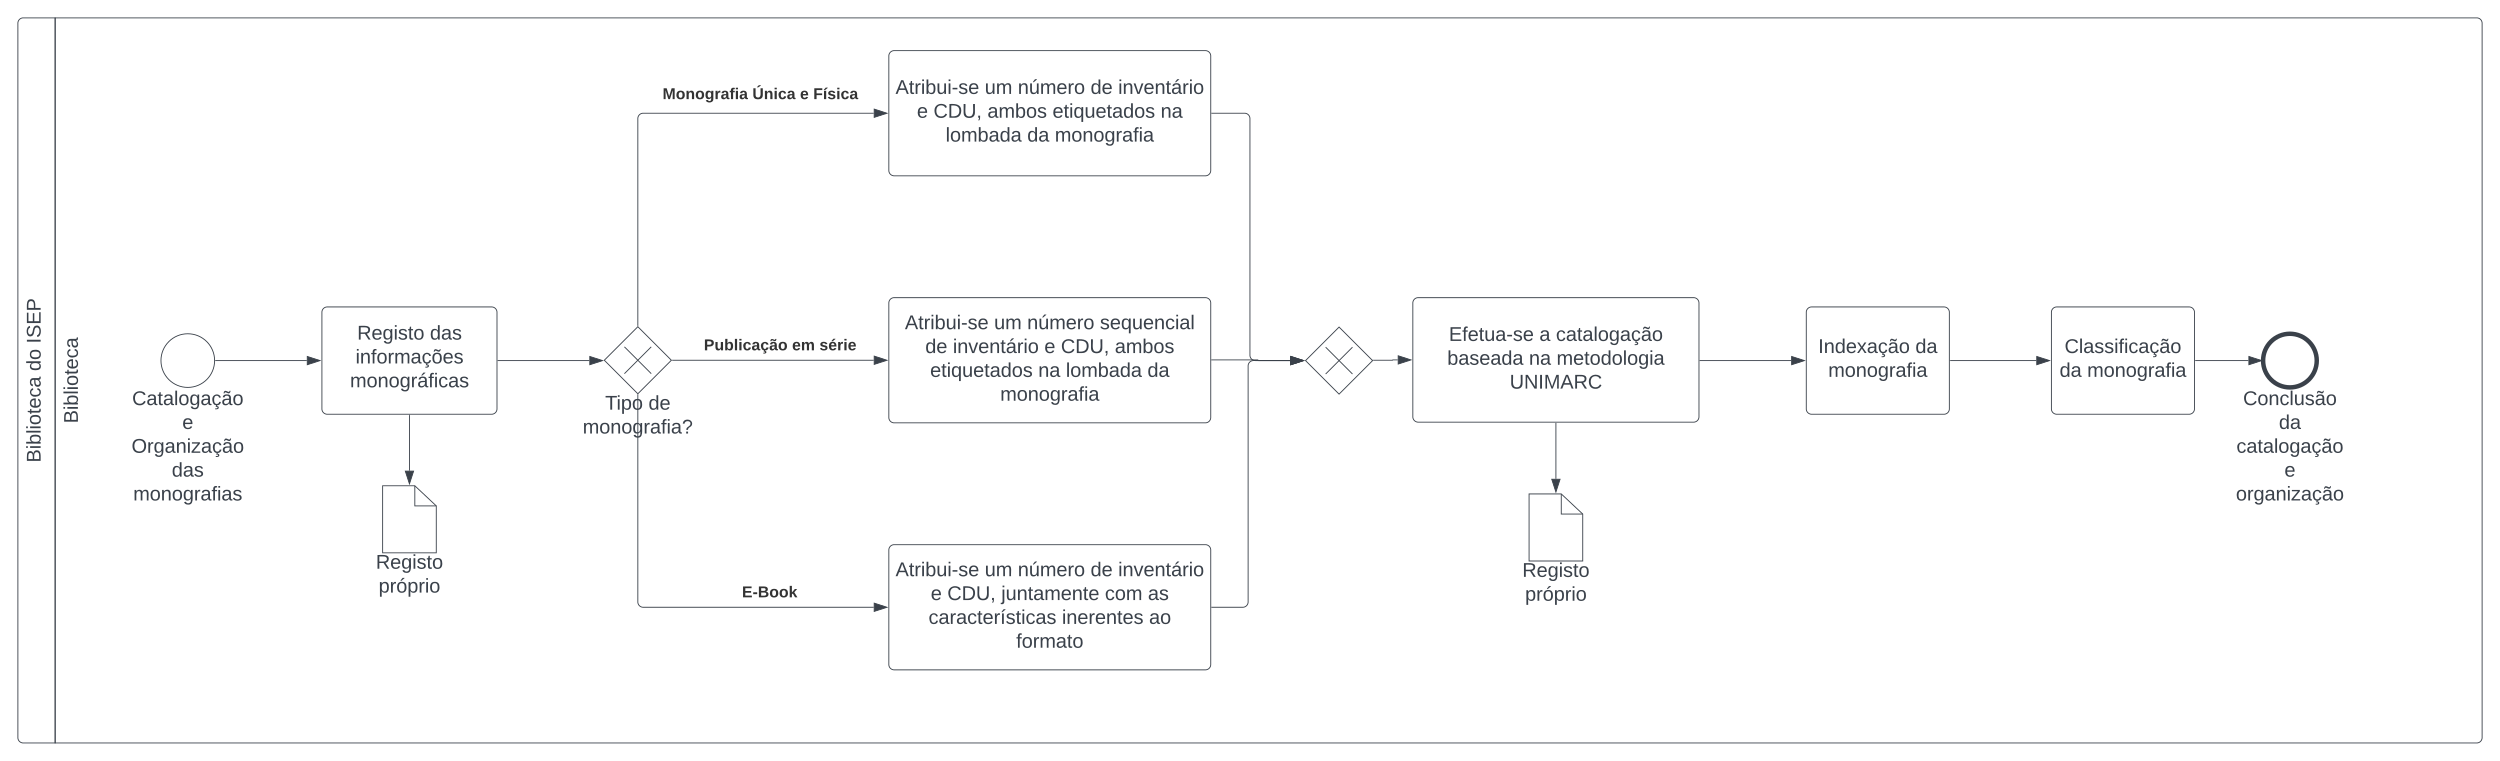 <svg xmlns="http://www.w3.org/2000/svg" xmlns:xlink="http://www.w3.org/1999/xlink" xmlns:lucid="lucid" width="2795.8" height="850.87"><g transform="translate(1340 -363.373)" lucid:page-tab-id="T0bNl6ejhBFI"><path d="M-1806.87 0h3677.74v1322.84h-3677.74z" fill="#fff"/><path d="M-1278.33 1194.25H-1314a6 6 0 0 1-6-6V389.37a6 6 0 0 1 6-6h35.67z" stroke="#3a414a" fill="#fff"/><path d="M-1278.33 383.37H1429.8a6 6 0 0 1 6 6v798.88a6 6 0 0 1-6 6h-2708.13z" stroke="#3a414a" fill="none"/><use xlink:href="#a" transform="matrix(-1.8369701987210297e-16,-1,1,-1.8369701987210297e-16,-1320,1194.246) translate(313.617 25.444)"/><use xlink:href="#b" transform="matrix(-1.8369701987210297e-16,-1,1,-1.8369701987210297e-16,-1320,1194.246) translate(415.901 25.444)"/><use xlink:href="#c" transform="matrix(-1.8369701987210297e-16,-1,1,-1.8369701987210297e-16,-1320,1194.246) translate(446.765 25.444)"/><use xlink:href="#d" transform="matrix(-1.8369701987210297e-16,-1,1,-1.8369701987210297e-16,-1278.333,1194.246) translate(357.444 25.444)"/><path d="M-1100 766.63c0 16.57-13.43 30-30 30s-30-13.43-30-30 13.43-30 30-30 30 13.43 30 30z" stroke="#3a414a" fill="#fff"/><use xlink:href="#e" transform="matrix(1,0,0,1,-1160,798.627) translate(-32.284 17.778)"/><use xlink:href="#f" transform="matrix(1,0,0,1,-1160,798.627) translate(23.827 44.444)"/><use xlink:href="#g" transform="matrix(1,0,0,1,-1160,798.627) translate(-32.901 71.111)"/><use xlink:href="#h" transform="matrix(1,0,0,1,-1160,798.627) translate(12.099 97.778)"/><use xlink:href="#i" transform="matrix(1,0,0,1,-1160,798.627) translate(-31.019 124.444)"/><path d="M-1099 766.63h102.12" stroke="#3a414a" fill="none"/><path d="M-1099 767.13h-.54l.04-.5-.02-.5h.53z" stroke="#3a414a" stroke-width=".05" fill="#3a414a"/><path d="M-982.12 766.63l-14.26 4.63V762z" stroke="#3a414a" fill="#3a414a"/><path d="M-980 712.63a6 6 0 0 1 6-6h183.8a6 6 0 0 1 6 6v108a6 6 0 0 1-6 6H-974a6 6 0 0 1-6-6z" stroke="#3a414a" fill="#fff"/><use xlink:href="#j" transform="matrix(1,0,0,1,-980,706.627) translate(39.425 36.528)"/><use xlink:href="#h" transform="matrix(1,0,0,1,-980,706.627) translate(120.783 36.528)"/><use xlink:href="#k" transform="matrix(1,0,0,1,-980,706.627) translate(37.604 63.194)"/><use xlink:href="#l" transform="matrix(1,0,0,1,-980,706.627) translate(31.431 89.861)"/><path d="M-882.1 827.63v62.1" stroke="#3a414a" fill="none"/><path d="M-881.6 827.64h-1v-.5h1z" stroke="#3a414a" stroke-width=".05" fill="#3a414a"/><path d="M-882.1 904.5l-4.64-14.26h9.27z" stroke="#3a414a" fill="#3a414a"/><path d="M-876.1 906.63l24 22.5v52.5h-60v-75z" stroke="#3a414a" fill="#fff"/><path d="M-876.1 906.63v22.5h24" stroke="#3a414a" fill="none"/><use xlink:href="#m" transform="matrix(1,0,0,1,-912.1,981.627) translate(-7.593 17.778)"/><use xlink:href="#n" transform="matrix(1,0,0,1,-912.1,981.627) translate(-4.475 44.444)"/><path d="M-346 426a6 6 0 0 1 6-6H8a6 6 0 0 1 6 6v128a6 6 0 0 1-6 6h-348a6 6 0 0 1-6-6z" stroke="#3a414a" fill="#fff"/><use xlink:href="#o" transform="matrix(1,0,0,1,-345.987,420) translate(7.474 48.403)"/><use xlink:href="#p" transform="matrix(1,0,0,1,-345.987,420) translate(107.227 48.403)"/><use xlink:href="#q" transform="matrix(1,0,0,1,-345.987,420) translate(144.203 48.403)"/><use xlink:href="#r" transform="matrix(1,0,0,1,-345.987,420) translate(225.561 48.403)"/><use xlink:href="#s" transform="matrix(1,0,0,1,-345.987,420) translate(256.425 48.403)"/><use xlink:href="#t" transform="matrix(1,0,0,1,-345.987,420) translate(31.394 75.069)"/><use xlink:href="#u" transform="matrix(1,0,0,1,-345.987,420) translate(49.912 75.069)"/><use xlink:href="#v" transform="matrix(1,0,0,1,-345.987,420) translate(110.221 75.069)"/><use xlink:href="#w" transform="matrix(1,0,0,1,-345.987,420) translate(182.999 75.069)"/><use xlink:href="#x" transform="matrix(1,0,0,1,-345.987,420) translate(303.925 75.069)"/><use xlink:href="#y" transform="matrix(1,0,0,1,-345.987,420) translate(63.493 101.736)"/><use xlink:href="#z" transform="matrix(1,0,0,1,-345.987,420) translate(154.727 101.736)"/><use xlink:href="#A" transform="matrix(1,0,0,1,-345.987,420) translate(185.591 101.736)"/><path d="M15 490h36.84a6 6 0 0 1 6 6v264.63a6 6 0 0 0 6 6h39.07" stroke="#3a414a" fill="none"/><path d="M15.03 490.5h-.52v-1h.53z" stroke="#3a414a" stroke-width=".05" fill="#3a414a"/><path d="M117.67 766.63l-14.26 4.63V762z" stroke="#3a414a" fill="#3a414a"/><path d="M240 702.25a6 6 0 0 1 6-6h308a6 6 0 0 1 6 6v127.23a6 6 0 0 1-6 6H246a6 6 0 0 1-6-6z" stroke="#3a414a" fill="#fff"/><use xlink:href="#B" transform="matrix(1,0,0,1,240,696.246) translate(40.314 48.403)"/><use xlink:href="#C" transform="matrix(1,0,0,1,240,696.246) translate(141.486 48.403)"/><use xlink:href="#D" transform="matrix(1,0,0,1,240,696.246) translate(160.005 48.403)"/><use xlink:href="#E" transform="matrix(1,0,0,1,240,696.246) translate(38.493 75.069)"/><use xlink:href="#F" transform="matrix(1,0,0,1,240,696.246) translate(129.851 75.069)"/><use xlink:href="#G" transform="matrix(1,0,0,1,240,696.246) translate(160.715 75.069)"/><use xlink:href="#H" transform="matrix(1,0,0,1,240,696.246) translate(108.307 101.736)"/><path d="M-664.2 766.25l37.5-37.5 37.5 37.5-37.5 37.5z" stroke="#3a414a" fill="#fff"/><path d="M-641.7 751.25l30 30m-30 0l30-30" stroke="#3a414a" fill="none"/><use xlink:href="#I" transform="matrix(1,0,0,1,-664.201,803.746) translate(0.926 17.778)"/><use xlink:href="#J" transform="matrix(1,0,0,1,-664.201,803.746) translate(49.383 17.778)"/><use xlink:href="#K" transform="matrix(1,0,0,1,-664.201,803.746) translate(-24.136 44.444)"/><path d="M-626.7 727.54V496a6 6 0 0 1 6-6h257.83" stroke="#3a414a" fill="none"/><path d="M-626.2 728.54l-.5-.5-.5.5v-1h1z" stroke="#3a414a" stroke-width=".05" fill="#3a414a"/><path d="M-348.1 490l-14.27 4.63v-9.26z" stroke="#3a414a" fill="#3a414a"/><use xlink:href="#L" transform="matrix(1,0,0,1,-599.034,460.031) translate(0 14.222)"/><use xlink:href="#M" transform="matrix(1,0,0,1,-599.034,460.031) translate(100.444 14.222)"/><use xlink:href="#N" transform="matrix(1,0,0,1,-599.034,460.031) translate(153.679 14.222)"/><use xlink:href="#O" transform="matrix(1,0,0,1,-599.034,460.031) translate(168.494 14.222)"/><path d="M-588 766.25h225.13" stroke="#3a414a" fill="none"/><path d="M-587.98 766.75h-1l.5-.5-.5-.5h1z" stroke="#3a414a" stroke-width=".05" fill="#3a414a"/><path d="M-348.1 766.25l-14.27 4.63v-9.27z" stroke="#3a414a" fill="#3a414a"/><use xlink:href="#P" transform="matrix(1,0,0,1,-552.848,740.912) translate(0 14.222)"/><use xlink:href="#Q" transform="matrix(1,0,0,1,-552.848,740.912) translate(98.617 14.222)"/><use xlink:href="#R" transform="matrix(1,0,0,1,-552.848,740.912) translate(129.235 14.222)"/><path d="M-346 702.25a6 6 0 0 1 6-6H8a6 6 0 0 1 6 6v128a6 6 0 0 1-6 6h-348a6 6 0 0 1-6-6z" stroke="#3a414a" fill="#fff"/><use xlink:href="#o" transform="matrix(1,0,0,1,-345.987,696.246) translate(17.937 35.278)"/><use xlink:href="#p" transform="matrix(1,0,0,1,-345.987,696.246) translate(117.69 35.278)"/><use xlink:href="#q" transform="matrix(1,0,0,1,-345.987,696.246) translate(154.665 35.278)"/><use xlink:href="#S" transform="matrix(1,0,0,1,-345.987,696.246) translate(236.024 35.278)"/><use xlink:href="#r" transform="matrix(1,0,0,1,-345.987,696.246) translate(40.715 61.944)"/><use xlink:href="#T" transform="matrix(1,0,0,1,-345.987,696.246) translate(71.579 61.944)"/><use xlink:href="#t" transform="matrix(1,0,0,1,-345.987,696.246) translate(173.863 61.944)"/><use xlink:href="#u" transform="matrix(1,0,0,1,-345.987,696.246) translate(192.382 61.944)"/><use xlink:href="#U" transform="matrix(1,0,0,1,-345.987,696.246) translate(252.69 61.944)"/><use xlink:href="#w" transform="matrix(1,0,0,1,-345.987,696.246) translate(46.147 88.611)"/><use xlink:href="#F" transform="matrix(1,0,0,1,-345.987,696.246) translate(167.073 88.611)"/><use xlink:href="#y" transform="matrix(1,0,0,1,-345.987,696.246) translate(197.937 88.611)"/><use xlink:href="#V" transform="matrix(1,0,0,1,-345.987,696.246) translate(289.172 88.611)"/><use xlink:href="#A" transform="matrix(1,0,0,1,-345.987,696.246) translate(124.542 115.278)"/><path d="M15 765.87h51.52a.38.38 0 0 1 .38.38.38.38 0 0 0 .38.38h35.63" stroke="#3a414a" fill="none"/><path d="M15.03 766.37h-.52v-1h.53z" stroke="#3a414a" stroke-width=".05" fill="#3a414a"/><path d="M117.67 766.63l-14.26 4.63V762z" stroke="#3a414a" fill="#3a414a"/><path d="M-783.2 766.63H-680.9" stroke="#3a414a" fill="none"/><path d="M-783.2 767.13h-.5v-1h.5z" stroke="#3a414a" stroke-width=".05" fill="#3a414a"/><path d="M-666.15 766.63l-14.26 4.63V762z" stroke="#3a414a" fill="#3a414a"/><path d="M-346 978.5a6 6 0 0 1 6-6H8a6 6 0 0 1 6 6v128a6 6 0 0 1-6 6h-348a6 6 0 0 1-6-6z" stroke="#3a414a" fill="#fff"/><g><use xlink:href="#o" transform="matrix(1,0,0,1,-345.987,972.492) translate(7.474 35.278)"/><use xlink:href="#p" transform="matrix(1,0,0,1,-345.987,972.492) translate(107.227 35.278)"/><use xlink:href="#q" transform="matrix(1,0,0,1,-345.987,972.492) translate(144.203 35.278)"/><use xlink:href="#r" transform="matrix(1,0,0,1,-345.987,972.492) translate(225.561 35.278)"/><use xlink:href="#s" transform="matrix(1,0,0,1,-345.987,972.492) translate(256.425 35.278)"/><use xlink:href="#t" transform="matrix(1,0,0,1,-345.987,972.492) translate(46.857 61.944)"/><use xlink:href="#u" transform="matrix(1,0,0,1,-345.987,972.492) translate(65.375 61.944)"/><use xlink:href="#W" transform="matrix(1,0,0,1,-345.987,972.492) translate(125.684 61.944)"/><use xlink:href="#X" transform="matrix(1,0,0,1,-345.987,972.492) translate(241.61 61.944)"/><use xlink:href="#Y" transform="matrix(1,0,0,1,-345.987,972.492) translate(289.696 61.944)"/><use xlink:href="#Z" transform="matrix(1,0,0,1,-345.987,972.492) translate(44.357 88.611)"/><use xlink:href="#aa" transform="matrix(1,0,0,1,-345.987,972.492) translate(193.554 88.611)"/><use xlink:href="#ab" transform="matrix(1,0,0,1,-345.987,972.492) translate(290.962 88.611)"/><use xlink:href="#ac" transform="matrix(1,0,0,1,-345.987,972.492) translate(142.412 115.278)"/></g><path d="M-626.7 804.95v231.54a6 6 0 0 0 6 6h257.83" stroke="#3a414a" fill="none"/><path d="M-626.2 804.97h-1v-1.02l.5.5.5-.5z" stroke="#3a414a" stroke-width=".05" fill="#3a414a"/><path d="M-348.1 1042.5l-14.27 4.63v-9.27z" stroke="#3a414a" fill="#3a414a"/><g><use xlink:href="#ad" transform="matrix(1,0,0,1,-510.22,1017.158) translate(0 14.222)"/></g><path d="M15 1042.5h34.8a6 6 0 0 0 6-6V772.62a6 6 0 0 1 6-6h41.1" stroke="#3a414a" fill="none"/><path d="M15.03 1043h-.52v-1h.53z" stroke="#3a414a" stroke-width=".05" fill="#3a414a"/><path d="M117.67 766.63l-14.26 4.63V762z" stroke="#3a414a" fill="#3a414a"/><path d="M195.83 766.25h21.4a.2.2 0 0 0 .18-.2.2.2 0 0 1 .2-.18h5.52" stroke="#3a414a" fill="none"/><path d="M195.84 766.75h-.25l.1-.12-.87-.88h1z" stroke="#3a414a" stroke-width=".05" fill="#3a414a"/><path d="M237.88 765.87l-14.26 4.63v-9.27z" stroke="#3a414a" fill="#3a414a"/><path d="M400 836.75v62.1M400 836.76v-.5" stroke="#3a414a" fill="none"/><path d="M400 913.63l-4.63-14.27h9.26z" stroke="#3a414a" fill="#3a414a"/><path d="M406 915.75l24 22.5v52.5h-60v-75z" stroke="#3a414a" fill="#fff"/><path d="M406 915.75v22.5h24" stroke="#3a414a" fill="none"/><g><use xlink:href="#m" transform="matrix(1,0,0,1,370,990.746) translate(-7.593 17.778)"/><use xlink:href="#n" transform="matrix(1,0,0,1,370,990.746) translate(-4.475 44.444)"/></g><path d="M561 766.63h102.12" stroke="#3a414a" fill="none"/><path d="M561 767.13h-.5v-1h.5z" stroke="#3a414a" stroke-width=".05" fill="#3a414a"/><path d="M677.88 766.63l-14.26 4.63V762z" stroke="#3a414a" fill="#3a414a"/><path d="M680 712.63a6 6 0 0 1 6-6h148a6 6 0 0 1 6 6v108a6 6 0 0 1-6 6H686a6 6 0 0 1-6-6z" stroke="#3a414a" fill="#fff"/><g><use xlink:href="#ae" transform="matrix(1,0,0,1,680,706.627) translate(13.338 51.528)"/><use xlink:href="#V" transform="matrix(1,0,0,1,680,706.627) translate(121.98 51.528)"/><use xlink:href="#A" transform="matrix(1,0,0,1,680,706.627) translate(24.542 78.194)"/></g><path d="M841 766.63h96.25" stroke="#3a414a" fill="none"/><path d="M841 767.13h-.5v-1h.5z" stroke="#3a414a" stroke-width=".05" fill="#3a414a"/><path d="M952 766.63l-14.25 4.63V762z" stroke="#3a414a" fill="#3a414a"/><path d="M954.13 712.63a6 6 0 0 1 6-6h148a6 6 0 0 1 6 6v108a6 6 0 0 1-6 6h-148a6 6 0 0 1-6-6z" stroke="#3a414a" fill="#fff"/><g><use xlink:href="#af" transform="matrix(1,0,0,1,954.132,706.627) translate(14.696 51.528)"/><use xlink:href="#z" transform="matrix(1,0,0,1,954.132,706.627) translate(9.11 78.194)"/><use xlink:href="#A" transform="matrix(1,0,0,1,954.132,706.627) translate(39.974 78.194)"/></g><path d="M1115.13 766.63h59.35" stroke="#3a414a" fill="none"/><path d="M1115.14 767.13h-.5v-1h.5z" stroke="#3a414a" stroke-width=".05" fill="#3a414a"/><path d="M1189.25 766.63l-14.27 4.63V762z" stroke="#3a414a" fill="#3a414a"/><path d="M1250.87 766.63c0 16.57-13.43 30-30 30s-30-13.43-30-30 13.43-30 30-30 30 13.43 30 30z" stroke="#3a414a" stroke-width="5" fill="#fff"/><g><use xlink:href="#ag" transform="matrix(1,0,0,1,1190.868,798.627) translate(-22.407 17.778)"/><use xlink:href="#V" transform="matrix(1,0,0,1,1190.868,798.627) translate(17.654 44.444)"/><use xlink:href="#D" transform="matrix(1,0,0,1,1190.868,798.627) translate(-29.846 71.111)"/><use xlink:href="#f" transform="matrix(1,0,0,1,1190.868,798.627) translate(23.827 97.778)"/><use xlink:href="#ah" transform="matrix(1,0,0,1,1190.868,798.627) translate(-30.432 124.444)"/></g><path d="M120 766.63l37.5-37.5 37.5 37.5-37.5 37.5z" stroke="#3a414a" fill="#fff"/><path d="M142.5 751.63l30 30m-30 0l30-30" stroke="#3a414a" fill="none"/><defs><path fill="#3a414a" d="M160-131c35 5 61 23 61 61C221 17 115-2 30 0v-248c76 3 177-17 177 60 0 33-19 50-47 57zm-97-11c50-1 110 9 110-42 0-47-63-36-110-37v79zm0 115c55-2 124 14 124-45 0-56-70-42-124-44v89" id="ai"/><path fill="#3a414a" d="M24-231v-30h32v30H24zM24 0v-190h32V0H24" id="aj"/><path fill="#3a414a" d="M115-194c53 0 69 39 70 98 0 66-23 100-70 100C84 3 66-7 56-30L54 0H23l1-261h32v101c10-23 28-34 59-34zm-8 174c40 0 45-34 45-75 0-40-5-75-45-74-42 0-51 32-51 76 0 43 10 73 51 73" id="ak"/><path fill="#3a414a" d="M24 0v-261h32V0H24" id="al"/><path fill="#3a414a" d="M100-194c62-1 85 37 85 99 1 63-27 99-86 99S16-35 15-95c0-66 28-99 85-99zM99-20c44 1 53-31 53-75 0-43-8-75-51-75s-53 32-53 75 10 74 51 75" id="am"/><path fill="#3a414a" d="M59-47c-2 24 18 29 38 22v24C64 9 27 4 27-40v-127H5v-23h24l9-43h21v43h35v23H59v120" id="an"/><path fill="#3a414a" d="M100-194c63 0 86 42 84 106H49c0 40 14 67 53 68 26 1 43-12 49-29l28 8c-11 28-37 45-77 45C44 4 14-33 15-96c1-61 26-98 85-98zm52 81c6-60-76-77-97-28-3 7-6 17-6 28h103" id="ao"/><path fill="#3a414a" d="M96-169c-40 0-48 33-48 73s9 75 48 75c24 0 41-14 43-38l32 2c-6 37-31 61-74 61-59 0-76-41-82-99-10-93 101-131 147-64 4 7 5 14 7 22l-32 3c-4-21-16-35-41-35" id="ap"/><path fill="#3a414a" d="M141-36C126-15 110 5 73 4 37 3 15-17 15-53c-1-64 63-63 125-63 3-35-9-54-41-54-24 1-41 7-42 31l-33-3c5-37 33-52 76-52 45 0 72 20 72 64v82c-1 20 7 32 28 27v20c-31 9-61-2-59-35zM48-53c0 20 12 33 32 33 41-3 63-29 60-74-43 2-92-5-92 41" id="aq"/><g id="a"><use transform="matrix(0.062,0,0,0.062,0,0)" xlink:href="#ai"/><use transform="matrix(0.062,0,0,0.062,14.815,0)" xlink:href="#aj"/><use transform="matrix(0.062,0,0,0.062,19.691,0)" xlink:href="#ak"/><use transform="matrix(0.062,0,0,0.062,32.037,0)" xlink:href="#al"/><use transform="matrix(0.062,0,0,0.062,36.914,0)" xlink:href="#aj"/><use transform="matrix(0.062,0,0,0.062,41.79,0)" xlink:href="#am"/><use transform="matrix(0.062,0,0,0.062,54.136,0)" xlink:href="#an"/><use transform="matrix(0.062,0,0,0.062,60.309,0)" xlink:href="#ao"/><use transform="matrix(0.062,0,0,0.062,72.654,0)" xlink:href="#ap"/><use transform="matrix(0.062,0,0,0.062,83.765,0)" xlink:href="#aq"/></g><path fill="#3a414a" d="M85-194c31 0 48 13 60 33l-1-100h32l1 261h-30c-2-10 0-23-3-31C134-8 116 4 85 4 32 4 16-35 15-94c0-66 23-100 70-100zm9 24c-40 0-46 34-46 75 0 40 6 74 45 74 42 0 51-32 51-76 0-42-9-74-50-73" id="ar"/><g id="b"><use transform="matrix(0.062,0,0,0.062,0,0)" xlink:href="#ar"/><use transform="matrix(0.062,0,0,0.062,12.346,0)" xlink:href="#am"/></g><path fill="#3a414a" d="M33 0v-248h34V0H33" id="as"/><path fill="#3a414a" d="M185-189c-5-48-123-54-124 2 14 75 158 14 163 119 3 78-121 87-175 55-17-10-28-26-33-46l33-7c5 56 141 63 141-1 0-78-155-14-162-118-5-82 145-84 179-34 5 7 8 16 11 25" id="at"/><path fill="#3a414a" d="M30 0v-248h187v28H63v79h144v27H63v87h162V0H30" id="au"/><path fill="#3a414a" d="M30-248c87 1 191-15 191 75 0 78-77 80-158 76V0H30v-248zm33 125c57 0 124 11 124-50 0-59-68-47-124-48v98" id="av"/><g id="c"><use transform="matrix(0.062,0,0,0.062,0,0)" xlink:href="#as"/><use transform="matrix(0.062,0,0,0.062,6.173,0)" xlink:href="#at"/><use transform="matrix(0.062,0,0,0.062,20.988,0)" xlink:href="#au"/><use transform="matrix(0.062,0,0,0.062,35.802,0)" xlink:href="#av"/></g><g id="d"><use transform="matrix(0.062,0,0,0.062,0,0)" xlink:href="#ai"/><use transform="matrix(0.062,0,0,0.062,14.815,0)" xlink:href="#aj"/><use transform="matrix(0.062,0,0,0.062,19.691,0)" xlink:href="#ak"/><use transform="matrix(0.062,0,0,0.062,32.037,0)" xlink:href="#al"/><use transform="matrix(0.062,0,0,0.062,36.914,0)" xlink:href="#aj"/><use transform="matrix(0.062,0,0,0.062,41.79,0)" xlink:href="#am"/><use transform="matrix(0.062,0,0,0.062,54.136,0)" xlink:href="#an"/><use transform="matrix(0.062,0,0,0.062,60.309,0)" xlink:href="#ao"/><use transform="matrix(0.062,0,0,0.062,72.654,0)" xlink:href="#ap"/><use transform="matrix(0.062,0,0,0.062,83.765,0)" xlink:href="#aq"/></g><path fill="#3a414a" d="M212-179c-10-28-35-45-73-45-59 0-87 40-87 99 0 60 29 101 89 101 43 0 62-24 78-52l27 14C228-24 195 4 139 4 59 4 22-46 18-125c-6-104 99-153 187-111 19 9 31 26 39 46" id="aw"/><path fill="#3a414a" d="M177-190C167-65 218 103 67 71c-23-6-38-20-44-43l32-5c15 47 100 32 89-28v-30C133-14 115 1 83 1 29 1 15-40 15-95c0-56 16-97 71-98 29-1 48 16 59 35 1-10 0-23 2-32h30zM94-22c36 0 50-32 50-73 0-42-14-75-50-75-39 0-46 34-46 75s6 73 46 73" id="ax"/><path fill="#3a414a" d="M96-169c-40 0-48 33-48 73s9 75 48 75c24 0 41-14 43-38l32 2c-6 37-31 61-74 61-59 0-76-41-82-99-10-93 101-131 147-64 4 7 5 14 7 22l-32 3c-4-21-16-35-41-35zm3 187c19-1 33 8 33 26 0 31-30 33-64 32V58c18 2 39 4 41-13 1-15-18-13-34-13L87 0h19" id="ay"/><path fill="#3a414a" d="M141-36C126-15 110 5 73 4 37 3 15-17 15-53c-1-64 63-63 125-63 3-35-9-54-41-54-24 1-41 7-42 31l-33-3c5-37 33-52 76-52 45 0 72 20 72 64v82c-1 20 7 32 28 27v20c-31 9-61-2-59-35zM48-53c0 20 12 33 32 33 41-3 63-29 60-74-43 2-92-5-92 41zm117-205c-3 23-9 48-36 47-26-1-65-44-74 0H39c4-23 8-48 36-47s64 44 74 0h16" id="az"/><g id="e"><use transform="matrix(0.062,0,0,0.062,0,0)" xlink:href="#aw"/><use transform="matrix(0.062,0,0,0.062,15.988,0)" xlink:href="#aq"/><use transform="matrix(0.062,0,0,0.062,28.333,0)" xlink:href="#an"/><use transform="matrix(0.062,0,0,0.062,34.506,0)" xlink:href="#aq"/><use transform="matrix(0.062,0,0,0.062,46.852,0)" xlink:href="#al"/><use transform="matrix(0.062,0,0,0.062,51.728,0)" xlink:href="#am"/><use transform="matrix(0.062,0,0,0.062,64.074,0)" xlink:href="#ax"/><use transform="matrix(0.062,0,0,0.062,76.42,0)" xlink:href="#aq"/><use transform="matrix(0.062,0,0,0.062,88.765,0)" xlink:href="#ay"/><use transform="matrix(0.062,0,0,0.062,99.877,0)" xlink:href="#az"/><use transform="matrix(0.062,0,0,0.062,112.222,0)" xlink:href="#am"/></g><use transform="matrix(0.062,0,0,0.062,0,0)" xlink:href="#ao" id="f"/><path fill="#3a414a" d="M140-251c81 0 123 46 123 126C263-46 219 4 140 4 59 4 17-45 17-125s42-126 123-126zm0 227c63 0 89-41 89-101s-29-99-89-99c-61 0-89 39-89 99S79-25 140-24" id="aA"/><path fill="#3a414a" d="M114-163C36-179 61-72 57 0H25l-1-190h30c1 12-1 29 2 39 6-27 23-49 58-41v29" id="aB"/><path fill="#3a414a" d="M117-194c89-4 53 116 60 194h-32v-121c0-31-8-49-39-48C34-167 62-67 57 0H25l-1-190h30c1 10-1 24 2 32 11-22 29-35 61-36" id="aC"/><path fill="#3a414a" d="M9 0v-24l116-142H16v-24h144v24L44-24h123V0H9" id="aD"/><g id="g"><use transform="matrix(0.062,0,0,0.062,0,0)" xlink:href="#aA"/><use transform="matrix(0.062,0,0,0.062,17.284,0)" xlink:href="#aB"/><use transform="matrix(0.062,0,0,0.062,24.63,0)" xlink:href="#ax"/><use transform="matrix(0.062,0,0,0.062,36.975,0)" xlink:href="#aq"/><use transform="matrix(0.062,0,0,0.062,49.321,0)" xlink:href="#aC"/><use transform="matrix(0.062,0,0,0.062,61.667,0)" xlink:href="#aj"/><use transform="matrix(0.062,0,0,0.062,66.543,0)" xlink:href="#aD"/><use transform="matrix(0.062,0,0,0.062,77.654,0)" xlink:href="#aq"/><use transform="matrix(0.062,0,0,0.062,90,0)" xlink:href="#ay"/><use transform="matrix(0.062,0,0,0.062,101.111,0)" xlink:href="#az"/><use transform="matrix(0.062,0,0,0.062,113.457,0)" xlink:href="#am"/></g><path fill="#3a414a" d="M135-143c-3-34-86-38-87 0 15 53 115 12 119 90S17 21 10-45l28-5c4 36 97 45 98 0-10-56-113-15-118-90-4-57 82-63 122-42 12 7 21 19 24 35" id="aE"/><g id="h"><use transform="matrix(0.062,0,0,0.062,0,0)" xlink:href="#ar"/><use transform="matrix(0.062,0,0,0.062,12.346,0)" xlink:href="#aq"/><use transform="matrix(0.062,0,0,0.062,24.691,0)" xlink:href="#aE"/></g><path fill="#3a414a" d="M210-169c-67 3-38 105-44 169h-31v-121c0-29-5-50-35-48C34-165 62-65 56 0H25l-1-190h30c1 10-1 24 2 32 10-44 99-50 107 0 11-21 27-35 58-36 85-2 47 119 55 194h-31v-121c0-29-5-49-35-48" id="aF"/><path fill="#3a414a" d="M101-234c-31-9-42 10-38 44h38v23H63V0H32v-167H5v-23h27c-7-52 17-82 69-68v24" id="aG"/><g id="i"><use transform="matrix(0.062,0,0,0.062,0,0)" xlink:href="#aF"/><use transform="matrix(0.062,0,0,0.062,18.457,0)" xlink:href="#am"/><use transform="matrix(0.062,0,0,0.062,30.802,0)" xlink:href="#aC"/><use transform="matrix(0.062,0,0,0.062,43.148,0)" xlink:href="#am"/><use transform="matrix(0.062,0,0,0.062,55.494,0)" xlink:href="#ax"/><use transform="matrix(0.062,0,0,0.062,67.84,0)" xlink:href="#aB"/><use transform="matrix(0.062,0,0,0.062,75.185,0)" xlink:href="#aq"/><use transform="matrix(0.062,0,0,0.062,87.531,0)" xlink:href="#aG"/><use transform="matrix(0.062,0,0,0.062,93.704,0)" xlink:href="#aj"/><use transform="matrix(0.062,0,0,0.062,98.58,0)" xlink:href="#aq"/><use transform="matrix(0.062,0,0,0.062,110.926,0)" xlink:href="#aE"/></g><path fill="#3a414a" d="M233-177c-1 41-23 64-60 70L243 0h-38l-65-103H63V0H30v-248c88 3 205-21 203 71zM63-129c60-2 137 13 137-47 0-61-80-42-137-45v92" id="aH"/><g id="j"><use transform="matrix(0.062,0,0,0.062,0,0)" xlink:href="#aH"/><use transform="matrix(0.062,0,0,0.062,15.988,0)" xlink:href="#ao"/><use transform="matrix(0.062,0,0,0.062,28.333,0)" xlink:href="#ax"/><use transform="matrix(0.062,0,0,0.062,40.679,0)" xlink:href="#aj"/><use transform="matrix(0.062,0,0,0.062,45.556,0)" xlink:href="#aE"/><use transform="matrix(0.062,0,0,0.062,56.667,0)" xlink:href="#an"/><use transform="matrix(0.062,0,0,0.062,62.84,0)" xlink:href="#am"/></g><path fill="#3a414a" d="M100-194c62-1 85 37 85 99 1 63-27 99-86 99S16-35 15-95c0-66 28-99 85-99zM99-20c44 1 53-31 53-75 0-43-8-75-51-75s-53 32-53 75 10 74 51 75zm66-238c-3 23-9 48-36 47-26-1-65-44-74 0H39c4-23 8-48 36-47s64 44 74 0h16" id="aI"/><g id="k"><use transform="matrix(0.062,0,0,0.062,0,0)" xlink:href="#aj"/><use transform="matrix(0.062,0,0,0.062,4.877,0)" xlink:href="#aC"/><use transform="matrix(0.062,0,0,0.062,17.222,0)" xlink:href="#aG"/><use transform="matrix(0.062,0,0,0.062,23.395,0)" xlink:href="#am"/><use transform="matrix(0.062,0,0,0.062,35.741,0)" xlink:href="#aB"/><use transform="matrix(0.062,0,0,0.062,43.086,0)" xlink:href="#aF"/><use transform="matrix(0.062,0,0,0.062,61.543,0)" xlink:href="#aq"/><use transform="matrix(0.062,0,0,0.062,73.889,0)" xlink:href="#ay"/><use transform="matrix(0.062,0,0,0.062,85,0)" xlink:href="#aI"/><use transform="matrix(0.062,0,0,0.062,97.346,0)" xlink:href="#ao"/><use transform="matrix(0.062,0,0,0.062,109.691,0)" xlink:href="#aE"/></g><path fill="#3a414a" d="M141-36C126-15 110 5 73 4 37 3 15-17 15-53c-1-64 63-63 125-63 3-35-9-54-41-54-24 1-41 7-42 31l-33-3c5-37 33-52 76-52 45 0 72 20 72 64v82c-1 20 7 32 28 27v20c-31 9-61-2-59-35zM48-53c0 20 12 33 32 33 41-3 63-29 60-74-43 2-92-5-92 41zm25-158c8-23 27-35 38-54h36v5l-58 49H73" id="aJ"/><g id="l"><use transform="matrix(0.062,0,0,0.062,0,0)" xlink:href="#aF"/><use transform="matrix(0.062,0,0,0.062,18.457,0)" xlink:href="#am"/><use transform="matrix(0.062,0,0,0.062,30.802,0)" xlink:href="#aC"/><use transform="matrix(0.062,0,0,0.062,43.148,0)" xlink:href="#am"/><use transform="matrix(0.062,0,0,0.062,55.494,0)" xlink:href="#ax"/><use transform="matrix(0.062,0,0,0.062,67.84,0)" xlink:href="#aB"/><use transform="matrix(0.062,0,0,0.062,75.185,0)" xlink:href="#aJ"/><use transform="matrix(0.062,0,0,0.062,87.531,0)" xlink:href="#aG"/><use transform="matrix(0.062,0,0,0.062,93.704,0)" xlink:href="#aj"/><use transform="matrix(0.062,0,0,0.062,98.58,0)" xlink:href="#ap"/><use transform="matrix(0.062,0,0,0.062,109.691,0)" xlink:href="#aq"/><use transform="matrix(0.062,0,0,0.062,122.037,0)" xlink:href="#aE"/></g><g id="m"><use transform="matrix(0.062,0,0,0.062,0,0)" xlink:href="#aH"/><use transform="matrix(0.062,0,0,0.062,15.988,0)" xlink:href="#ao"/><use transform="matrix(0.062,0,0,0.062,28.333,0)" xlink:href="#ax"/><use transform="matrix(0.062,0,0,0.062,40.679,0)" xlink:href="#aj"/><use transform="matrix(0.062,0,0,0.062,45.556,0)" xlink:href="#aE"/><use transform="matrix(0.062,0,0,0.062,56.667,0)" xlink:href="#an"/><use transform="matrix(0.062,0,0,0.062,62.84,0)" xlink:href="#am"/></g><path fill="#3a414a" d="M115-194c55 1 70 41 70 98S169 2 115 4C84 4 66-9 55-30l1 105H24l-1-265h31l2 30c10-21 28-34 59-34zm-8 174c40 0 45-34 45-75s-6-73-45-74c-42 0-51 32-51 76 0 43 10 73 51 73" id="aK"/><path fill="#3a414a" d="M100-194c62-1 85 37 85 99 1 63-27 99-86 99S16-35 15-95c0-66 28-99 85-99zM99-20c44 1 53-31 53-75 0-43-8-75-51-75s-53 32-53 75 10 74 51 75zM76-211c8-23 27-35 38-54h36v5l-58 49H76" id="aL"/><g id="n"><use transform="matrix(0.062,0,0,0.062,0,0)" xlink:href="#aK"/><use transform="matrix(0.062,0,0,0.062,12.346,0)" xlink:href="#aB"/><use transform="matrix(0.062,0,0,0.062,19.691,0)" xlink:href="#aL"/><use transform="matrix(0.062,0,0,0.062,32.037,0)" xlink:href="#aK"/><use transform="matrix(0.062,0,0,0.062,44.383,0)" xlink:href="#aB"/><use transform="matrix(0.062,0,0,0.062,51.728,0)" xlink:href="#aj"/><use transform="matrix(0.062,0,0,0.062,56.605,0)" xlink:href="#am"/></g><path fill="#3a414a" d="M205 0l-28-72H64L36 0H1l101-248h38L239 0h-34zm-38-99l-47-123c-12 45-31 82-46 123h93" id="aM"/><path fill="#3a414a" d="M84 4C-5 8 30-112 23-190h32v120c0 31 7 50 39 49 72-2 45-101 50-169h31l1 190h-30c-1-10 1-25-2-33-11 22-28 36-60 37" id="aN"/><path fill="#3a414a" d="M16-82v-28h88v28H16" id="aO"/><g id="o"><use transform="matrix(0.062,0,0,0.062,0,0)" xlink:href="#aM"/><use transform="matrix(0.062,0,0,0.062,14.815,0)" xlink:href="#an"/><use transform="matrix(0.062,0,0,0.062,20.988,0)" xlink:href="#aB"/><use transform="matrix(0.062,0,0,0.062,28.333,0)" xlink:href="#aj"/><use transform="matrix(0.062,0,0,0.062,33.21,0)" xlink:href="#ak"/><use transform="matrix(0.062,0,0,0.062,45.556,0)" xlink:href="#aN"/><use transform="matrix(0.062,0,0,0.062,57.901,0)" xlink:href="#aj"/><use transform="matrix(0.062,0,0,0.062,62.778,0)" xlink:href="#aO"/><use transform="matrix(0.062,0,0,0.062,70.123,0)" xlink:href="#aE"/><use transform="matrix(0.062,0,0,0.062,81.235,0)" xlink:href="#ao"/></g><g id="p"><use transform="matrix(0.062,0,0,0.062,0,0)" xlink:href="#aN"/><use transform="matrix(0.062,0,0,0.062,12.346,0)" xlink:href="#aF"/></g><path fill="#3a414a" d="M85 4C-4 8 31-112 24-190h32v120c0 31 7 50 39 49 72-2 45-101 50-169h31l1 190h-30c-1-10 1-25-2-33-11 22-28 36-60 37zM73-211c8-23 27-35 38-54h36v5l-58 49H73" id="aP"/><g id="q"><use transform="matrix(0.062,0,0,0.062,0,0)" xlink:href="#aC"/><use transform="matrix(0.062,0,0,0.062,12.346,0)" xlink:href="#aP"/><use transform="matrix(0.062,0,0,0.062,24.691,0)" xlink:href="#aF"/><use transform="matrix(0.062,0,0,0.062,43.148,0)" xlink:href="#ao"/><use transform="matrix(0.062,0,0,0.062,55.494,0)" xlink:href="#aB"/><use transform="matrix(0.062,0,0,0.062,62.84,0)" xlink:href="#am"/></g><g id="r"><use transform="matrix(0.062,0,0,0.062,0,0)" xlink:href="#ar"/><use transform="matrix(0.062,0,0,0.062,12.346,0)" xlink:href="#ao"/></g><path fill="#3a414a" d="M108 0H70L1-190h34L89-25l56-165h34" id="aQ"/><g id="s"><use transform="matrix(0.062,0,0,0.062,0,0)" xlink:href="#aj"/><use transform="matrix(0.062,0,0,0.062,4.877,0)" xlink:href="#aC"/><use transform="matrix(0.062,0,0,0.062,17.222,0)" xlink:href="#aQ"/><use transform="matrix(0.062,0,0,0.062,28.333,0)" xlink:href="#ao"/><use transform="matrix(0.062,0,0,0.062,40.679,0)" xlink:href="#aC"/><use transform="matrix(0.062,0,0,0.062,53.025,0)" xlink:href="#an"/><use transform="matrix(0.062,0,0,0.062,59.198,0)" xlink:href="#aJ"/><use transform="matrix(0.062,0,0,0.062,71.543,0)" xlink:href="#aB"/><use transform="matrix(0.062,0,0,0.062,78.889,0)" xlink:href="#aj"/><use transform="matrix(0.062,0,0,0.062,83.765,0)" xlink:href="#am"/></g><use transform="matrix(0.062,0,0,0.062,0,0)" xlink:href="#ao" id="t"/><path fill="#3a414a" d="M30-248c118-7 216 8 213 122C240-48 200 0 122 0H30v-248zM63-27c89 8 146-16 146-99s-60-101-146-95v194" id="aR"/><path fill="#3a414a" d="M232-93c-1 65-40 97-104 97C67 4 28-28 28-90v-158h33c8 89-33 224 67 224 102 0 64-133 71-224h33v155" id="aS"/><path fill="#3a414a" d="M68-38c1 34 0 65-14 84H32c9-13 17-26 17-46H33v-38h35" id="aT"/><g id="u"><use transform="matrix(0.062,0,0,0.062,0,0)" xlink:href="#aw"/><use transform="matrix(0.062,0,0,0.062,15.988,0)" xlink:href="#aR"/><use transform="matrix(0.062,0,0,0.062,31.975,0)" xlink:href="#aS"/><use transform="matrix(0.062,0,0,0.062,47.963,0)" xlink:href="#aT"/></g><g id="v"><use transform="matrix(0.062,0,0,0.062,0,0)" xlink:href="#aq"/><use transform="matrix(0.062,0,0,0.062,12.346,0)" xlink:href="#aF"/><use transform="matrix(0.062,0,0,0.062,30.802,0)" xlink:href="#ak"/><use transform="matrix(0.062,0,0,0.062,43.148,0)" xlink:href="#am"/><use transform="matrix(0.062,0,0,0.062,55.494,0)" xlink:href="#aE"/></g><path fill="#3a414a" d="M145-31C134-9 116 4 85 4 32 4 16-35 15-94c0-59 17-99 70-100 32-1 48 14 60 33 0-11-1-24 2-32h30l-1 268h-32zM93-21c41 0 51-33 51-76s-8-73-50-73c-40 0-46 35-46 75s5 74 45 74" id="aU"/><g id="w"><use transform="matrix(0.062,0,0,0.062,0,0)" xlink:href="#ao"/><use transform="matrix(0.062,0,0,0.062,12.346,0)" xlink:href="#an"/><use transform="matrix(0.062,0,0,0.062,18.519,0)" xlink:href="#aj"/><use transform="matrix(0.062,0,0,0.062,23.395,0)" xlink:href="#aU"/><use transform="matrix(0.062,0,0,0.062,35.741,0)" xlink:href="#aN"/><use transform="matrix(0.062,0,0,0.062,48.086,0)" xlink:href="#ao"/><use transform="matrix(0.062,0,0,0.062,60.432,0)" xlink:href="#an"/><use transform="matrix(0.062,0,0,0.062,66.605,0)" xlink:href="#aq"/><use transform="matrix(0.062,0,0,0.062,78.951,0)" xlink:href="#ar"/><use transform="matrix(0.062,0,0,0.062,91.296,0)" xlink:href="#am"/><use transform="matrix(0.062,0,0,0.062,103.642,0)" xlink:href="#aE"/></g><g id="x"><use transform="matrix(0.062,0,0,0.062,0,0)" xlink:href="#aC"/><use transform="matrix(0.062,0,0,0.062,12.346,0)" xlink:href="#aq"/></g><g id="y"><use transform="matrix(0.062,0,0,0.062,0,0)" xlink:href="#al"/><use transform="matrix(0.062,0,0,0.062,4.877,0)" xlink:href="#am"/><use transform="matrix(0.062,0,0,0.062,17.222,0)" xlink:href="#aF"/><use transform="matrix(0.062,0,0,0.062,35.679,0)" xlink:href="#ak"/><use transform="matrix(0.062,0,0,0.062,48.025,0)" xlink:href="#aq"/><use transform="matrix(0.062,0,0,0.062,60.37,0)" xlink:href="#ar"/><use transform="matrix(0.062,0,0,0.062,72.716,0)" xlink:href="#aq"/></g><g id="z"><use transform="matrix(0.062,0,0,0.062,0,0)" xlink:href="#ar"/><use transform="matrix(0.062,0,0,0.062,12.346,0)" xlink:href="#aq"/></g><g id="A"><use transform="matrix(0.062,0,0,0.062,0,0)" xlink:href="#aF"/><use transform="matrix(0.062,0,0,0.062,18.457,0)" xlink:href="#am"/><use transform="matrix(0.062,0,0,0.062,30.802,0)" xlink:href="#aC"/><use transform="matrix(0.062,0,0,0.062,43.148,0)" xlink:href="#am"/><use transform="matrix(0.062,0,0,0.062,55.494,0)" xlink:href="#ax"/><use transform="matrix(0.062,0,0,0.062,67.84,0)" xlink:href="#aB"/><use transform="matrix(0.062,0,0,0.062,75.185,0)" xlink:href="#aq"/><use transform="matrix(0.062,0,0,0.062,87.531,0)" xlink:href="#aG"/><use transform="matrix(0.062,0,0,0.062,93.704,0)" xlink:href="#aj"/><use transform="matrix(0.062,0,0,0.062,98.58,0)" xlink:href="#aq"/></g><g id="B"><use transform="matrix(0.062,0,0,0.062,0,0)" xlink:href="#au"/><use transform="matrix(0.062,0,0,0.062,14.815,0)" xlink:href="#aG"/><use transform="matrix(0.062,0,0,0.062,20.988,0)" xlink:href="#ao"/><use transform="matrix(0.062,0,0,0.062,33.333,0)" xlink:href="#an"/><use transform="matrix(0.062,0,0,0.062,39.506,0)" xlink:href="#aN"/><use transform="matrix(0.062,0,0,0.062,51.852,0)" xlink:href="#aq"/><use transform="matrix(0.062,0,0,0.062,64.198,0)" xlink:href="#aO"/><use transform="matrix(0.062,0,0,0.062,71.543,0)" xlink:href="#aE"/><use transform="matrix(0.062,0,0,0.062,82.654,0)" xlink:href="#ao"/></g><use transform="matrix(0.062,0,0,0.062,0,0)" xlink:href="#aq" id="C"/><g id="D"><use transform="matrix(0.062,0,0,0.062,0,0)" xlink:href="#ap"/><use transform="matrix(0.062,0,0,0.062,11.111,0)" xlink:href="#aq"/><use transform="matrix(0.062,0,0,0.062,23.457,0)" xlink:href="#an"/><use transform="matrix(0.062,0,0,0.062,29.63,0)" xlink:href="#aq"/><use transform="matrix(0.062,0,0,0.062,41.975,0)" xlink:href="#al"/><use transform="matrix(0.062,0,0,0.062,46.852,0)" xlink:href="#am"/><use transform="matrix(0.062,0,0,0.062,59.198,0)" xlink:href="#ax"/><use transform="matrix(0.062,0,0,0.062,71.543,0)" xlink:href="#aq"/><use transform="matrix(0.062,0,0,0.062,83.889,0)" xlink:href="#ay"/><use transform="matrix(0.062,0,0,0.062,95,0)" xlink:href="#az"/><use transform="matrix(0.062,0,0,0.062,107.346,0)" xlink:href="#am"/></g><g id="E"><use transform="matrix(0.062,0,0,0.062,0,0)" xlink:href="#ak"/><use transform="matrix(0.062,0,0,0.062,12.346,0)" xlink:href="#aq"/><use transform="matrix(0.062,0,0,0.062,24.691,0)" xlink:href="#aE"/><use transform="matrix(0.062,0,0,0.062,35.802,0)" xlink:href="#ao"/><use transform="matrix(0.062,0,0,0.062,48.148,0)" xlink:href="#aq"/><use transform="matrix(0.062,0,0,0.062,60.494,0)" xlink:href="#ar"/><use transform="matrix(0.062,0,0,0.062,72.84,0)" xlink:href="#aq"/></g><g id="F"><use transform="matrix(0.062,0,0,0.062,0,0)" xlink:href="#aC"/><use transform="matrix(0.062,0,0,0.062,12.346,0)" xlink:href="#aq"/></g><g id="G"><use transform="matrix(0.062,0,0,0.062,0,0)" xlink:href="#aF"/><use transform="matrix(0.062,0,0,0.062,18.457,0)" xlink:href="#ao"/><use transform="matrix(0.062,0,0,0.062,30.802,0)" xlink:href="#an"/><use transform="matrix(0.062,0,0,0.062,36.975,0)" xlink:href="#am"/><use transform="matrix(0.062,0,0,0.062,49.321,0)" xlink:href="#ar"/><use transform="matrix(0.062,0,0,0.062,61.667,0)" xlink:href="#am"/><use transform="matrix(0.062,0,0,0.062,74.012,0)" xlink:href="#al"/><use transform="matrix(0.062,0,0,0.062,78.889,0)" xlink:href="#am"/><use transform="matrix(0.062,0,0,0.062,91.235,0)" xlink:href="#ax"/><use transform="matrix(0.062,0,0,0.062,103.58,0)" xlink:href="#aj"/><use transform="matrix(0.062,0,0,0.062,108.457,0)" xlink:href="#aq"/></g><path fill="#3a414a" d="M190 0L58-211 59 0H30v-248h39L202-35l-2-213h31V0h-41" id="aV"/><path fill="#3a414a" d="M240 0l2-218c-23 76-54 145-80 218h-23L58-218 59 0H30v-248h44l77 211c21-75 51-140 76-211h43V0h-30" id="aW"/><g id="H"><use transform="matrix(0.062,0,0,0.062,0,0)" xlink:href="#aS"/><use transform="matrix(0.062,0,0,0.062,15.988,0)" xlink:href="#aV"/><use transform="matrix(0.062,0,0,0.062,31.975,0)" xlink:href="#as"/><use transform="matrix(0.062,0,0,0.062,38.148,0)" xlink:href="#aW"/><use transform="matrix(0.062,0,0,0.062,56.605,0)" xlink:href="#aM"/><use transform="matrix(0.062,0,0,0.062,71.42,0)" xlink:href="#aH"/><use transform="matrix(0.062,0,0,0.062,87.407,0)" xlink:href="#aw"/></g><path fill="#3a414a" d="M127-220V0H93v-220H8v-28h204v28h-85" id="aX"/><g id="I"><use transform="matrix(0.062,0,0,0.062,0,0)" xlink:href="#aX"/><use transform="matrix(0.062,0,0,0.062,12.716,0)" xlink:href="#aj"/><use transform="matrix(0.062,0,0,0.062,17.593,0)" xlink:href="#aK"/><use transform="matrix(0.062,0,0,0.062,29.938,0)" xlink:href="#am"/></g><g id="J"><use transform="matrix(0.062,0,0,0.062,0,0)" xlink:href="#ar"/><use transform="matrix(0.062,0,0,0.062,12.346,0)" xlink:href="#ao"/></g><path fill="#3a414a" d="M103-251c84 0 111 97 45 133-19 10-37 24-39 52H78c0-63 77-55 77-114 0-30-21-42-52-43-32 0-53 17-56 46l-32-2c7-45 34-72 88-72zM77 0v-35h34V0H77" id="aY"/><g id="K"><use transform="matrix(0.062,0,0,0.062,0,0)" xlink:href="#aF"/><use transform="matrix(0.062,0,0,0.062,18.457,0)" xlink:href="#am"/><use transform="matrix(0.062,0,0,0.062,30.802,0)" xlink:href="#aC"/><use transform="matrix(0.062,0,0,0.062,43.148,0)" xlink:href="#am"/><use transform="matrix(0.062,0,0,0.062,55.494,0)" xlink:href="#ax"/><use transform="matrix(0.062,0,0,0.062,67.84,0)" xlink:href="#aB"/><use transform="matrix(0.062,0,0,0.062,75.185,0)" xlink:href="#aq"/><use transform="matrix(0.062,0,0,0.062,87.531,0)" xlink:href="#aG"/><use transform="matrix(0.062,0,0,0.062,93.704,0)" xlink:href="#aj"/><use transform="matrix(0.062,0,0,0.062,98.58,0)" xlink:href="#aq"/><use transform="matrix(0.062,0,0,0.062,110.926,0)" xlink:href="#aY"/></g><path fill="#333" d="M230 0l2-204L168 0h-37L68-204 70 0H24v-248h70l56 185 57-185h69V0h-46" id="aZ"/><path fill="#333" d="M110-194c64 0 96 36 96 99 0 64-35 99-97 99-61 0-95-36-95-99 0-62 34-99 96-99zm-1 164c35 0 45-28 45-65 0-40-10-65-43-65-34 0-45 26-45 65 0 36 10 65 43 65" id="ba"/><path fill="#333" d="M135-194c87-1 58 113 63 194h-50c-7-57 23-157-34-157-59 0-34 97-39 157H25l-1-190h47c2 12-1 28 3 38 12-26 28-41 61-42" id="bb"/><path fill="#333" d="M195-6C206 82 75 100 31 46c-4-6-6-13-8-21l49-6c3 16 16 24 34 25 40 0 42-37 40-79-11 22-30 35-61 35-53 0-70-43-70-97 0-56 18-96 73-97 30 0 46 14 59 34l2-30h47zm-90-29c32 0 41-27 41-63 0-35-9-62-40-62-32 0-39 29-40 63 0 36 9 62 39 62" id="bc"/><path fill="#333" d="M135-150c-39-12-60 13-60 57V0H25l-1-190h47c2 13-1 29 3 40 6-28 27-53 61-41v41" id="bd"/><path fill="#333" d="M133-34C117-15 103 5 69 4 32 3 11-16 11-54c-1-60 55-63 116-61 1-26-3-47-28-47-18 1-26 9-28 27l-52-2c7-38 36-58 82-57s74 22 75 68l1 82c-1 14 12 18 25 15v27c-30 8-71 5-69-32zm-48 3c29 0 43-24 42-57-32 0-66-3-65 30 0 17 8 27 23 27" id="be"/><path fill="#333" d="M121-226c-27-7-43 5-38 36h38v33H83V0H34v-157H6v-33h28c-9-59 32-81 87-68v32" id="bf"/><path fill="#333" d="M25-224v-37h50v37H25zM25 0v-190h50V0H25" id="bg"/><g id="L"><use transform="matrix(0.049,0,0,0.049,0,0)" xlink:href="#aZ"/><use transform="matrix(0.049,0,0,0.049,14.765,0)" xlink:href="#ba"/><use transform="matrix(0.049,0,0,0.049,25.58,0)" xlink:href="#bb"/><use transform="matrix(0.049,0,0,0.049,36.395,0)" xlink:href="#ba"/><use transform="matrix(0.049,0,0,0.049,47.21,0)" xlink:href="#bc"/><use transform="matrix(0.049,0,0,0.049,58.025,0)" xlink:href="#bd"/><use transform="matrix(0.049,0,0,0.049,64.938,0)" xlink:href="#be"/><use transform="matrix(0.049,0,0,0.049,74.815,0)" xlink:href="#bf"/><use transform="matrix(0.049,0,0,0.049,80.691,0)" xlink:href="#bg"/><use transform="matrix(0.049,0,0,0.049,85.63,0)" xlink:href="#be"/></g><path fill="#333" d="M104-269v-5l44-45h46v8l-60 42h-30zM238-95c0 69-44 99-111 99C63 4 22-25 22-93v-155h51v151c-1 38 19 59 55 60 90 1 49-130 58-211h52v153" id="bh"/><path fill="#333" d="M190-63c-7 42-38 67-86 67-59 0-84-38-90-98-12-110 154-137 174-36l-49 2c-2-19-15-32-35-32-30 0-35 28-38 64-6 74 65 87 74 30" id="bi"/><g id="M"><use transform="matrix(0.049,0,0,0.049,0,0)" xlink:href="#bh"/><use transform="matrix(0.049,0,0,0.049,12.79,0)" xlink:href="#bb"/><use transform="matrix(0.049,0,0,0.049,23.605,0)" xlink:href="#bg"/><use transform="matrix(0.049,0,0,0.049,28.543,0)" xlink:href="#bi"/><use transform="matrix(0.049,0,0,0.049,38.42,0)" xlink:href="#be"/></g><path fill="#333" d="M185-48c-13 30-37 53-82 52C43 2 14-33 14-96s30-98 90-98c62 0 83 45 84 108H66c0 31 8 55 39 56 18 0 30-7 34-22zm-45-69c5-46-57-63-70-21-2 6-4 13-4 21h74" id="bj"/><use transform="matrix(0.049,0,0,0.049,0,0)" xlink:href="#bj" id="N"/><path fill="#333" d="M76-208v77h127v40H76V0H24v-248h183v40H76" id="bk"/><path fill="#333" d="M25 0v-190h50V0H25zm-5-208v-5l45-51h45v8l-60 48H20" id="bl"/><path fill="#333" d="M137-138c1-29-70-34-71-4 15 46 118 7 119 86 1 83-164 76-172 9l43-7c4 19 20 25 44 25 33 8 57-30 24-41C81-84 22-81 20-136c-2-80 154-74 161-7" id="bm"/><g id="O"><use transform="matrix(0.049,0,0,0.049,0,0)" xlink:href="#bk"/><use transform="matrix(0.049,0,0,0.049,10.815,0)" xlink:href="#bl"/><use transform="matrix(0.049,0,0,0.049,15.753,0)" xlink:href="#bm"/><use transform="matrix(0.049,0,0,0.049,25.63,0)" xlink:href="#bg"/><use transform="matrix(0.049,0,0,0.049,30.568,0)" xlink:href="#bi"/><use transform="matrix(0.049,0,0,0.049,40.444,0)" xlink:href="#be"/></g><path fill="#333" d="M24-248c93 1 206-16 204 79-1 75-69 88-152 82V0H24v-248zm52 121c47 0 100 7 100-41 0-47-54-39-100-39v80" id="bn"/><path fill="#333" d="M85 4C-2 5 27-109 22-190h50c7 57-23 150 33 157 60-5 35-97 40-157h50l1 190h-47c-2-12 1-28-3-38-12 25-28 42-61 42" id="bo"/><path fill="#333" d="M135-194c52 0 70 43 70 98 0 56-19 99-73 100-30 1-46-15-58-35L72 0H24l1-261h50v104c11-23 29-37 60-37zM114-30c31 0 40-27 40-66 0-37-7-63-39-63s-41 28-41 65c0 36 8 64 40 64" id="bp"/><path fill="#333" d="M25 0v-261h50V0H25" id="bq"/><path fill="#333" d="M190-63c-7 42-38 67-86 67-59 0-84-38-90-98-12-110 154-137 174-36l-49 2c-2-19-15-32-35-32-30 0-35 28-38 64-6 74 65 87 74 30zm-84 77c20 1 33 9 33 27 0 32-36 36-71 33V53c15 1 39 4 39-11 0-13-16-12-31-12L87 0h25" id="br"/><path fill="#333" d="M132-34C116-15 102 5 68 4 31 3 10-16 10-54c-1-60 55-63 116-61 1-26-3-47-28-47-18 1-26 9-28 27l-52-2c7-38 36-58 82-57s74 22 75 68l1 82c-1 14 12 18 25 15v27c-30 8-71 5-69-32zm-48 3c29 0 43-24 42-57-32 0-66-3-65 30 0 17 8 27 23 27zm82-228c-2 27-9 52-40 51-27-1-66-46-73 0H29c0-29 9-51 39-51 28 0 66 44 74 0h24" id="bs"/><g id="P"><use transform="matrix(0.049,0,0,0.049,0,0)" xlink:href="#bn"/><use transform="matrix(0.049,0,0,0.049,11.852,0)" xlink:href="#bo"/><use transform="matrix(0.049,0,0,0.049,22.667,0)" xlink:href="#bp"/><use transform="matrix(0.049,0,0,0.049,33.481,0)" xlink:href="#bq"/><use transform="matrix(0.049,0,0,0.049,38.42,0)" xlink:href="#bg"/><use transform="matrix(0.049,0,0,0.049,43.358,0)" xlink:href="#bi"/><use transform="matrix(0.049,0,0,0.049,53.235,0)" xlink:href="#be"/><use transform="matrix(0.049,0,0,0.049,63.111,0)" xlink:href="#br"/><use transform="matrix(0.049,0,0,0.049,72.988,0)" xlink:href="#bs"/><use transform="matrix(0.049,0,0,0.049,82.864,0)" xlink:href="#ba"/></g><path fill="#333" d="M220-157c-53 9-28 100-34 157h-49v-107c1-27-5-49-29-50C55-147 81-57 75 0H25l-1-190h47c2 12-1 28 3 38 10-53 101-56 108 0 13-22 24-43 59-42 82 1 51 116 57 194h-49v-107c-1-25-5-48-29-50" id="bt"/><g id="Q"><use transform="matrix(0.049,0,0,0.049,0,0)" xlink:href="#bj"/><use transform="matrix(0.049,0,0,0.049,9.877,0)" xlink:href="#bt"/></g><path fill="#333" d="M185-48c-13 30-37 53-82 52C43 2 14-33 14-96s30-98 90-98c62 0 83 45 84 108H66c0 31 8 55 39 56 18 0 30-7 34-22zm-45-69c5-46-57-63-70-21-2 6-4 13-4 21h74zm-67-91v-5l45-51h45v8l-60 48H73" id="bu"/><g id="R"><use transform="matrix(0.049,0,0,0.049,0,0)" xlink:href="#bm"/><use transform="matrix(0.049,0,0,0.049,9.877,0)" xlink:href="#bu"/><use transform="matrix(0.049,0,0,0.049,19.753,0)" xlink:href="#bd"/><use transform="matrix(0.049,0,0,0.049,26.667,0)" xlink:href="#bg"/><use transform="matrix(0.049,0,0,0.049,31.605,0)" xlink:href="#bj"/></g><g id="S"><use transform="matrix(0.062,0,0,0.062,0,0)" xlink:href="#aE"/><use transform="matrix(0.062,0,0,0.062,11.111,0)" xlink:href="#ao"/><use transform="matrix(0.062,0,0,0.062,23.457,0)" xlink:href="#aU"/><use transform="matrix(0.062,0,0,0.062,35.802,0)" xlink:href="#aN"/><use transform="matrix(0.062,0,0,0.062,48.148,0)" xlink:href="#ao"/><use transform="matrix(0.062,0,0,0.062,60.494,0)" xlink:href="#aC"/><use transform="matrix(0.062,0,0,0.062,72.84,0)" xlink:href="#ap"/><use transform="matrix(0.062,0,0,0.062,83.951,0)" xlink:href="#aj"/><use transform="matrix(0.062,0,0,0.062,88.827,0)" xlink:href="#aq"/><use transform="matrix(0.062,0,0,0.062,101.173,0)" xlink:href="#al"/></g><g id="T"><use transform="matrix(0.062,0,0,0.062,0,0)" xlink:href="#aj"/><use transform="matrix(0.062,0,0,0.062,4.877,0)" xlink:href="#aC"/><use transform="matrix(0.062,0,0,0.062,17.222,0)" xlink:href="#aQ"/><use transform="matrix(0.062,0,0,0.062,28.333,0)" xlink:href="#ao"/><use transform="matrix(0.062,0,0,0.062,40.679,0)" xlink:href="#aC"/><use transform="matrix(0.062,0,0,0.062,53.025,0)" xlink:href="#an"/><use transform="matrix(0.062,0,0,0.062,59.198,0)" xlink:href="#aJ"/><use transform="matrix(0.062,0,0,0.062,71.543,0)" xlink:href="#aB"/><use transform="matrix(0.062,0,0,0.062,78.889,0)" xlink:href="#aj"/><use transform="matrix(0.062,0,0,0.062,83.765,0)" xlink:href="#am"/></g><g id="U"><use transform="matrix(0.062,0,0,0.062,0,0)" xlink:href="#aq"/><use transform="matrix(0.062,0,0,0.062,12.346,0)" xlink:href="#aF"/><use transform="matrix(0.062,0,0,0.062,30.802,0)" xlink:href="#ak"/><use transform="matrix(0.062,0,0,0.062,43.148,0)" xlink:href="#am"/><use transform="matrix(0.062,0,0,0.062,55.494,0)" xlink:href="#aE"/></g><g id="V"><use transform="matrix(0.062,0,0,0.062,0,0)" xlink:href="#ar"/><use transform="matrix(0.062,0,0,0.062,12.346,0)" xlink:href="#aq"/></g><path fill="#3a414a" d="M24-231v-30h32v30H24zM-9 49c24 4 33-6 33-30v-209h32V24c2 40-23 58-65 49V49" id="bv"/><g id="W"><use transform="matrix(0.062,0,0,0.062,0,0)" xlink:href="#bv"/><use transform="matrix(0.062,0,0,0.062,4.877,0)" xlink:href="#aN"/><use transform="matrix(0.062,0,0,0.062,17.222,0)" xlink:href="#aC"/><use transform="matrix(0.062,0,0,0.062,29.568,0)" xlink:href="#an"/><use transform="matrix(0.062,0,0,0.062,35.741,0)" xlink:href="#aq"/><use transform="matrix(0.062,0,0,0.062,48.086,0)" xlink:href="#aF"/><use transform="matrix(0.062,0,0,0.062,66.543,0)" xlink:href="#ao"/><use transform="matrix(0.062,0,0,0.062,78.889,0)" xlink:href="#aC"/><use transform="matrix(0.062,0,0,0.062,91.235,0)" xlink:href="#an"/><use transform="matrix(0.062,0,0,0.062,97.407,0)" xlink:href="#ao"/></g><g id="X"><use transform="matrix(0.062,0,0,0.062,0,0)" xlink:href="#ap"/><use transform="matrix(0.062,0,0,0.062,11.111,0)" xlink:href="#am"/><use transform="matrix(0.062,0,0,0.062,23.457,0)" xlink:href="#aF"/></g><g id="Y"><use transform="matrix(0.062,0,0,0.062,0,0)" xlink:href="#aq"/><use transform="matrix(0.062,0,0,0.062,12.346,0)" xlink:href="#aE"/></g><path fill="#3a414a" d="M34 0v-190h32V0H34zM24-211c8-23 27-35 38-54h36v5l-58 49H24" id="bw"/><g id="Z"><use transform="matrix(0.062,0,0,0.062,0,0)" xlink:href="#ap"/><use transform="matrix(0.062,0,0,0.062,11.111,0)" xlink:href="#aq"/><use transform="matrix(0.062,0,0,0.062,23.457,0)" xlink:href="#aB"/><use transform="matrix(0.062,0,0,0.062,30.802,0)" xlink:href="#aq"/><use transform="matrix(0.062,0,0,0.062,43.148,0)" xlink:href="#ap"/><use transform="matrix(0.062,0,0,0.062,54.259,0)" xlink:href="#an"/><use transform="matrix(0.062,0,0,0.062,60.432,0)" xlink:href="#ao"/><use transform="matrix(0.062,0,0,0.062,72.778,0)" xlink:href="#aB"/><use transform="matrix(0.062,0,0,0.062,80.123,0)" xlink:href="#bw"/><use transform="matrix(0.062,0,0,0.062,86.296,0)" xlink:href="#aE"/><use transform="matrix(0.062,0,0,0.062,97.407,0)" xlink:href="#an"/><use transform="matrix(0.062,0,0,0.062,103.58,0)" xlink:href="#aj"/><use transform="matrix(0.062,0,0,0.062,108.457,0)" xlink:href="#ap"/><use transform="matrix(0.062,0,0,0.062,119.568,0)" xlink:href="#aq"/><use transform="matrix(0.062,0,0,0.062,131.914,0)" xlink:href="#aE"/></g><g id="aa"><use transform="matrix(0.062,0,0,0.062,0,0)" xlink:href="#aj"/><use transform="matrix(0.062,0,0,0.062,4.877,0)" xlink:href="#aC"/><use transform="matrix(0.062,0,0,0.062,17.222,0)" xlink:href="#ao"/><use transform="matrix(0.062,0,0,0.062,29.568,0)" xlink:href="#aB"/><use transform="matrix(0.062,0,0,0.062,36.914,0)" xlink:href="#ao"/><use transform="matrix(0.062,0,0,0.062,49.259,0)" xlink:href="#aC"/><use transform="matrix(0.062,0,0,0.062,61.605,0)" xlink:href="#an"/><use transform="matrix(0.062,0,0,0.062,67.778,0)" xlink:href="#ao"/><use transform="matrix(0.062,0,0,0.062,80.123,0)" xlink:href="#aE"/></g><g id="ab"><use transform="matrix(0.062,0,0,0.062,0,0)" xlink:href="#aq"/><use transform="matrix(0.062,0,0,0.062,12.346,0)" xlink:href="#am"/></g><g id="ac"><use transform="matrix(0.062,0,0,0.062,0,0)" xlink:href="#aG"/><use transform="matrix(0.062,0,0,0.062,6.173,0)" xlink:href="#am"/><use transform="matrix(0.062,0,0,0.062,18.519,0)" xlink:href="#aB"/><use transform="matrix(0.062,0,0,0.062,25.864,0)" xlink:href="#aF"/><use transform="matrix(0.062,0,0,0.062,44.321,0)" xlink:href="#aq"/><use transform="matrix(0.062,0,0,0.062,56.667,0)" xlink:href="#an"/><use transform="matrix(0.062,0,0,0.062,62.84,0)" xlink:href="#am"/></g><path fill="#333" d="M24 0v-248h195v40H76v63h132v40H76v65h150V0H24" id="bx"/><path fill="#333" d="M14-72v-43h91v43H14" id="by"/><path fill="#333" d="M182-130c37 4 62 22 62 59C244 23 116-4 24 0v-248c84 5 203-23 205 63 0 31-19 50-47 55zM76-148c40-3 101 13 101-30 0-44-60-28-101-31v61zm0 110c48-3 116 14 116-37 0-48-69-32-116-35v72" id="bz"/><path fill="#333" d="M147 0L96-86 75-71V0H25v-261h50v150l67-79h53l-66 74L201 0h-54" id="bA"/><g id="ad"><use transform="matrix(0.049,0,0,0.049,0,0)" xlink:href="#bx"/><use transform="matrix(0.049,0,0,0.049,11.852,0)" xlink:href="#by"/><use transform="matrix(0.049,0,0,0.049,17.728,0)" xlink:href="#bz"/><use transform="matrix(0.049,0,0,0.049,30.519,0)" xlink:href="#ba"/><use transform="matrix(0.049,0,0,0.049,41.333,0)" xlink:href="#ba"/><use transform="matrix(0.049,0,0,0.049,52.148,0)" xlink:href="#bA"/></g><path fill="#3a414a" d="M141 0L90-78 38 0H4l68-98-65-92h35l48 74 47-74h35l-64 92 68 98h-35" id="bB"/><g id="ae"><use transform="matrix(0.062,0,0,0.062,0,0)" xlink:href="#as"/><use transform="matrix(0.062,0,0,0.062,6.173,0)" xlink:href="#aC"/><use transform="matrix(0.062,0,0,0.062,18.519,0)" xlink:href="#ar"/><use transform="matrix(0.062,0,0,0.062,30.864,0)" xlink:href="#ao"/><use transform="matrix(0.062,0,0,0.062,43.21,0)" xlink:href="#bB"/><use transform="matrix(0.062,0,0,0.062,54.321,0)" xlink:href="#aq"/><use transform="matrix(0.062,0,0,0.062,66.667,0)" xlink:href="#ay"/><use transform="matrix(0.062,0,0,0.062,77.778,0)" xlink:href="#az"/><use transform="matrix(0.062,0,0,0.062,90.123,0)" xlink:href="#am"/></g><g id="af"><use transform="matrix(0.062,0,0,0.062,0,0)" xlink:href="#aw"/><use transform="matrix(0.062,0,0,0.062,15.988,0)" xlink:href="#al"/><use transform="matrix(0.062,0,0,0.062,20.864,0)" xlink:href="#aq"/><use transform="matrix(0.062,0,0,0.062,33.21,0)" xlink:href="#aE"/><use transform="matrix(0.062,0,0,0.062,44.321,0)" xlink:href="#aE"/><use transform="matrix(0.062,0,0,0.062,55.432,0)" xlink:href="#aj"/><use transform="matrix(0.062,0,0,0.062,60.309,0)" xlink:href="#aG"/><use transform="matrix(0.062,0,0,0.062,66.481,0)" xlink:href="#aj"/><use transform="matrix(0.062,0,0,0.062,71.358,0)" xlink:href="#ap"/><use transform="matrix(0.062,0,0,0.062,82.469,0)" xlink:href="#aq"/><use transform="matrix(0.062,0,0,0.062,94.815,0)" xlink:href="#ay"/><use transform="matrix(0.062,0,0,0.062,105.926,0)" xlink:href="#az"/><use transform="matrix(0.062,0,0,0.062,118.272,0)" xlink:href="#am"/></g><g id="ag"><use transform="matrix(0.062,0,0,0.062,0,0)" xlink:href="#aw"/><use transform="matrix(0.062,0,0,0.062,15.988,0)" xlink:href="#am"/><use transform="matrix(0.062,0,0,0.062,28.333,0)" xlink:href="#aC"/><use transform="matrix(0.062,0,0,0.062,40.679,0)" xlink:href="#ap"/><use transform="matrix(0.062,0,0,0.062,51.79,0)" xlink:href="#al"/><use transform="matrix(0.062,0,0,0.062,56.667,0)" xlink:href="#aN"/><use transform="matrix(0.062,0,0,0.062,69.012,0)" xlink:href="#aE"/><use transform="matrix(0.062,0,0,0.062,80.123,0)" xlink:href="#az"/><use transform="matrix(0.062,0,0,0.062,92.469,0)" xlink:href="#am"/></g><g id="ah"><use transform="matrix(0.062,0,0,0.062,0,0)" xlink:href="#am"/><use transform="matrix(0.062,0,0,0.062,12.346,0)" xlink:href="#aB"/><use transform="matrix(0.062,0,0,0.062,19.691,0)" xlink:href="#ax"/><use transform="matrix(0.062,0,0,0.062,32.037,0)" xlink:href="#aq"/><use transform="matrix(0.062,0,0,0.062,44.383,0)" xlink:href="#aC"/><use transform="matrix(0.062,0,0,0.062,56.728,0)" xlink:href="#aj"/><use transform="matrix(0.062,0,0,0.062,61.605,0)" xlink:href="#aD"/><use transform="matrix(0.062,0,0,0.062,72.716,0)" xlink:href="#aq"/><use transform="matrix(0.062,0,0,0.062,85.062,0)" xlink:href="#ay"/><use transform="matrix(0.062,0,0,0.062,96.173,0)" xlink:href="#az"/><use transform="matrix(0.062,0,0,0.062,108.519,0)" xlink:href="#am"/></g></defs></g></svg>